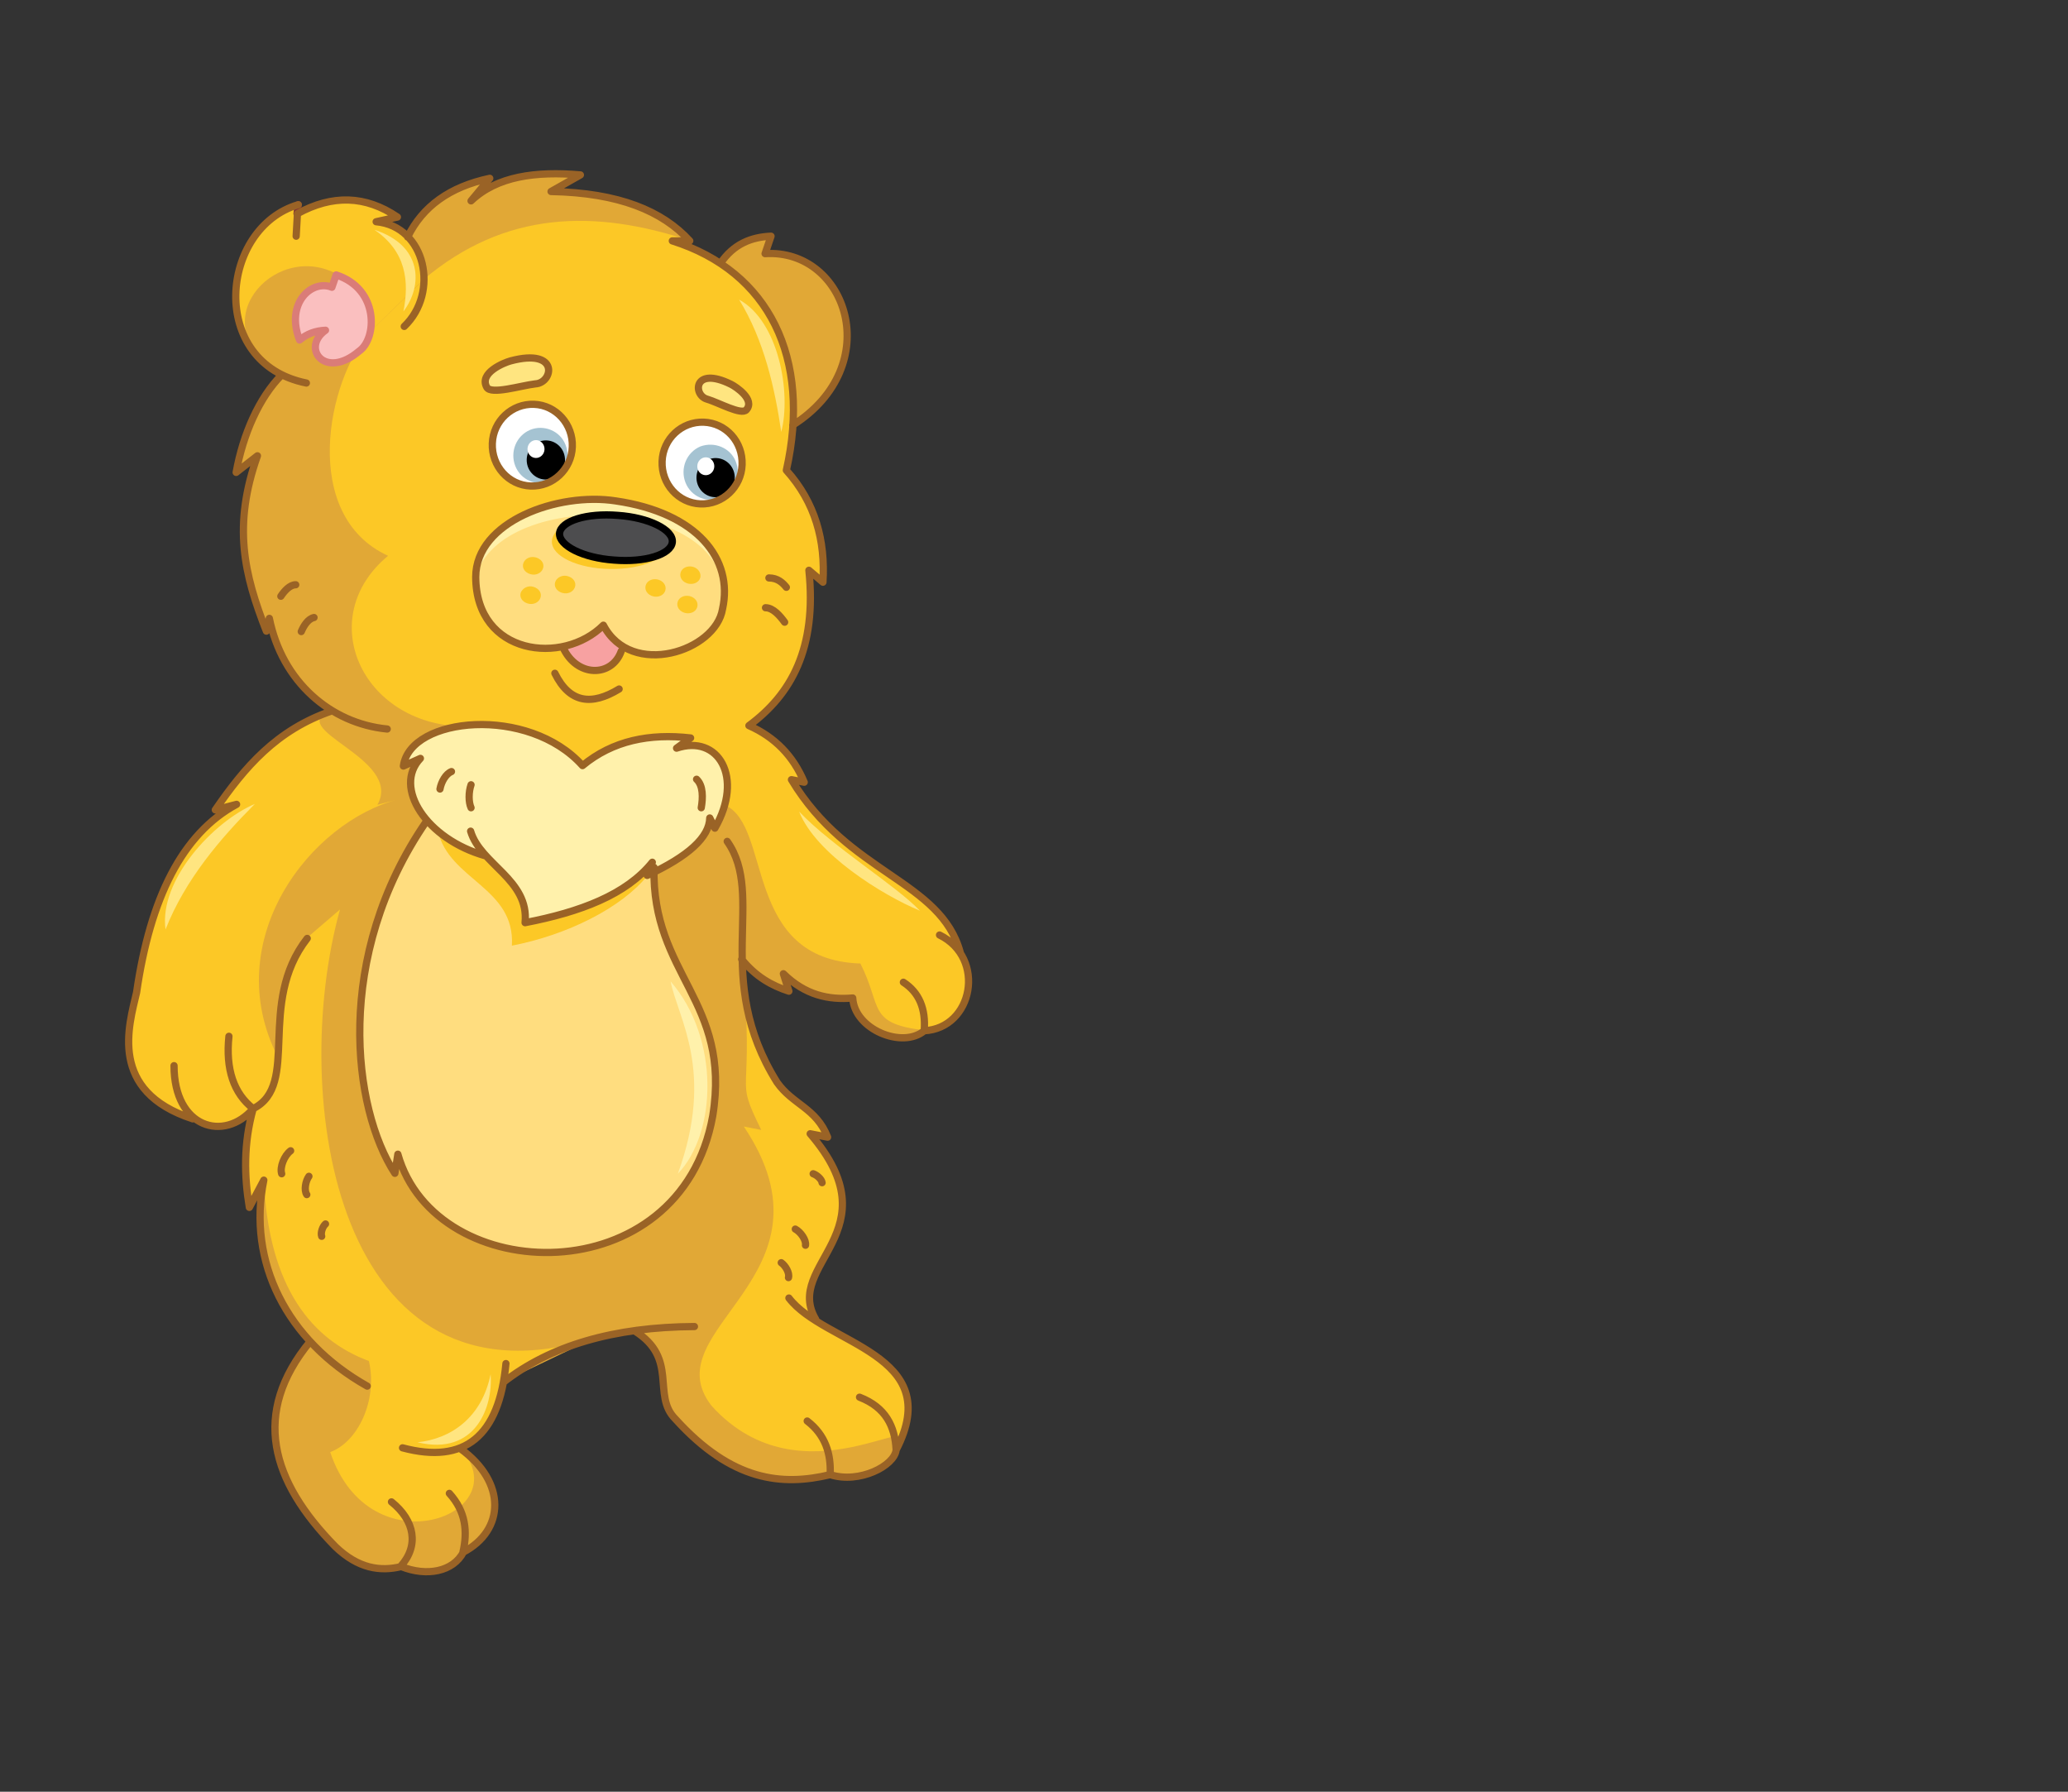 <?xml version="1.0" encoding="utf-8"?>
<!-- Generator: Adobe Illustrator 21.1.0, SVG Export Plug-In . SVG Version: 6.00 Build 0)  -->
<svg version="1.1" id="Layer_1" xmlns="http://www.w3.org/2000/svg" xmlns:xlink="http://www.w3.org/1999/xlink" x="0px" y="0px"
	 viewBox="0 0 486 421" style="enable-background:new 0 0 486 421;" xml:space="preserve">
<rect x="0" y="0" width="486" height="421" fill="#333333" stroke="none"/>
<style type="text/css">
	.st0{fill-rule:evenodd;clip-rule:evenodd;fill:#FCC826;}
	.st1{fill-rule:evenodd;clip-rule:evenodd;fill:#E1A836;}
	.st2{fill-rule:evenodd;clip-rule:evenodd;fill:#F7A1A1;}
	.st3{fill-rule:evenodd;clip-rule:evenodd;fill:#FFDD7F;}
	.st4{fill-rule:evenodd;clip-rule:evenodd;fill:#FFF1AB;}
	.st5{fill-rule:evenodd;clip-rule:evenodd;fill:#FABFBF;}
	.st6{fill:none;stroke:#DA7C78;stroke-width:1.7;stroke-linecap:round;stroke-linejoin:round;stroke-miterlimit:22.926;}
	.st7{fill-rule:evenodd;clip-rule:evenodd;fill:#FFFFFF;}
	.st8{fill-rule:evenodd;clip-rule:evenodd;fill:#A5C3D2;}
	.st9{fill-rule:evenodd;clip-rule:evenodd;}
	.st10{fill:none;stroke:#9A6326;stroke-width:1.7;stroke-linecap:round;stroke-linejoin:round;stroke-miterlimit:22.926;}
	.st11{fill-rule:evenodd;clip-rule:evenodd;fill:#4D4D4F;}
	.st12{fill:none;stroke:#000000;stroke-width:1.7;stroke-linecap:round;stroke-linejoin:round;stroke-miterlimit:22.926;}
	.st13{fill:none;stroke:#823436;stroke-width:1.7;stroke-linecap:round;stroke-linejoin:round;stroke-miterlimit:22.926;}
	.st14{fill-rule:evenodd;clip-rule:evenodd;fill:#FFE580;}
</style>
<path class="st0" d="M225.6,223.8c5.2,10.2,0.6,15.4-8.4,18.4c-7.8,3-14.4,0.9-16.8-7.7c-5.8,1.1-11.2-0.8-16.3-5.7l1.3,4.1
	l-5.6-2.6l-5.4-3.9c3,33.4,13.3,27.2,20,40.8l-4.1-0.8c18.9,21.1-5.5,32.3,1.3,43.6c18.9,9.2,26.9,19.1,19,30.6
	c-1,4.9-9.3,7.9-15.5,5.8c-9.6,1.9-23,2-36.4-13.1c-5.6-6.4,1-13.5-9.6-20.7c-13.7,2.5-24,6.6-30.8,12.1
	c-0.7,6.8-4.1,12.1-10.2,15.7c12.2,10.7,9.8,18.2,0.7,24.3c-3.9,5-8.8,6.2-14.6,3.4c-8.3,2.3-16.8-1.5-25.9-18.5
	c-5.7-11.2-5.1-22.7,4.6-34.4c-9.6-11.1-14.1-23.5-11-38l-3.4,6.4c-1.4-7.3-1.1-15,0.9-23.2c-4.4,4.7-9.1,5.5-14.2,2.3
	c-11.2-3.5-18.7-10.5-13.2-29.7c2.6-21.6,10.4-36.3,23.5-44.2l-5,1.3c6.2-11.1,15.4-18.9,27.5-23.3c-7.8-4.3-12.8-11.6-14.9-21.8
	l-0.7,3c-6.3-13.4-7.8-25-2.1-41.2l-5,3.9c1-8,4.5-15.7,10.7-22.9C46.7,76.8,55.9,51.6,69.5,48l0.2,2c7.5-4.4,15.3-4.7,23.5,0.8
	l-5,1.1l7.5,3.6c3.5-7.2,9.9-11.8,19.3-13.8l-4.4,5.3c6.1-5.8,15.2-7,25.7-6.1l-6.9,3.9c16,0.3,26.2,4.6,32.6,11.6h-4
	c22.8,7.2,32.7,27.6,26.8,53.9c6.8,7.6,9.2,16.5,8.6,26.3l-3.3-2.8c1.9,18.4-4.2,29.2-14.1,36.5c6.1,2.7,10.4,7.1,13,13.3l-3-0.6
	C199.3,205.4,221,206.7,225.6,223.8z"/>
<path class="st1" d="M202.2,226.4c5.2,10.2,1.5,14.1,15.1,15.7c-7.8,3-14.4,0.9-16.8-7.7c-5.8,1.1-11.2-0.8-16.3-5.7l1.3,4.1
	l-5.6-2.6l-5.4-3.9c3,33.4-2.3,25.6,4.4,39.2l-4.1-0.8c23.7,35.3-21.7,47.4-7.6,65.6c21.5,23.8,51.5-1.2,43.5,10.3
	c-1,4.9-9.3,7.9-15.5,5.8c-9.6,1.9-23,2-36.4-13.1c-5.6-6.4,1-13.5-9.6-20.7c-13.7,2.5-24,6.6-30.8,12.1
	c-0.7,6.8-4.1,12.1-10.2,15.7c12.2,10.7,9.8,18.2,0.7,24.3c-3.9,5-8.8,6.2-14.6,3.4c-8.3,2.3-16.8-1.5-25.9-18.5
	c-5.7-11.2-5.1-22.7,4.6-34.4c-9.6-11.1-14.1-23.5-11-38c1.1,25.6,11.5,37.7,24.7,42.6c2.1,9.4-2.7,19.1-9.1,21.4
	c9.4,28.1,44.5,14.5,30.6-0.9c6.4-2.5,9.9-7.8,10.2-15.7l21.3-10.2c-60.7,18.9-72-56.7-59.8-100.7l-7.8,6.7l-5.2,10.8l-1.6,17.2
	c-14-27.5,7.7-55.4,28.4-60.6l-5,1.3c6.2-11.1-22.7-17.8-10.6-22.3c-7.8-4.3-12.8-11.6-14.9-21.8l-0.7,3c-6.3-13.4-7.8-25-2.1-41.2
	l-5,3.9c1-8,4.5-15.7,10.7-22.9c-19.3-11.1-2-31.3,12.9-23.5L79.7,85l19.8-19.2l-1.4-6.6l-2.4-3.6c3.5-7.2,9.9-11.8,19.3-13.8
	l-4.4,5.3c6.1-5.8,15.2-7,25.7-6.1l-6.9,3.9c16,0.3,26.2,4.6,32.6,11.6c-22.1-7.3-43.3-7.1-62.6,9.3L79.7,85l7.3-7.1
	c-10.2,11.5-16.5,43.2,4.2,52.7c-17.5,14.5-6.3,39.5,17.5,40.1c1.9,18.4,71.5,11.2,61.7,18.5C181.5,194.1,174.5,225.5,202.2,226.4z"
	/>
<path class="st1" d="M186.4,99.9c-0.4-18.5-6-31.2-17-38c3.1-4.6,7.3-6.2,11.9-6.4l-1.4,4.1C199.1,58.4,208.5,85.9,186.4,99.9z"/>
<path class="st2" d="M132.7,152.6l4.2-2.2l4.9-3.5l2.3,3.1l1.9,1.6C145.5,161.9,134.3,158.6,132.7,152.6z"/>
<path class="st3" d="M144.7,117.7c-13.5-2.1-32.9,4.8-32.9,17.9c-0.8,19.1,20.5,20.8,30,11.3c6.6,12.6,27.1,6.1,28-3.8
	C171.5,132.7,163.9,120.5,144.7,117.7z"/>
<path class="st4" d="M144.7,117.7c-13.5-2.1-32.9,4.8-32.9,17.9c5.7-21.5,62.7-19.5,58,7.5C171.5,132.7,163.9,120.5,144.7,117.7z"/>
<path class="st5" d="M79,64.6c10.2,3.3,9.6,15,5.4,17.9c-8.1,6.9-13.7-0.8-7.9-4.9c-2.3,0.1-4.3,0.8-6.1,2.3
	C67,71.2,73.3,65.6,78,67.5L79,64.6z"/>
<path class="st6" d="M79,64.6c10.2,3.3,9.6,15,5.4,17.9c-8.1,6.9-13.7-0.8-7.9-4.9c-2.3,0.1-4.3,0.8-6.1,2.3
	C67,71.2,73.3,65.6,78,67.5L79,64.6z"/>
<path class="st3" d="M100.1,192.9l53.6,10.9c-0.6,25.3,18.2,31.3,13.8,58.4c-7.5,41.9-65.1,40.5-74,9l-0.7,4.5
	C82.9,260.4,78.3,224.8,100.1,192.9z"/>
<ellipse transform="matrix(4.210735e-02 -0.999 0.999 4.210735e-02 49.417 268.913)" class="st7" cx="165" cy="108.7" rx="9.6" ry="9.4"/>
<ellipse transform="matrix(4.210989e-02 -0.999 0.999 4.210989e-02 15.392 225.177)" class="st7" cx="125.1" cy="104.6" rx="9.6" ry="9.4"/>
<path class="st8" d="M164.6,104.9c-3.3,1.4-4.8,5.2-3.5,8.5c1.3,3.3,5,4.9,8.3,3.5c3.3-1.4,4.8-5.2,3.5-8.5
	C171.6,105.2,167.9,103.7,164.6,104.9z"/>
<path class="st8" d="M124.6,101c-3.3,1.4-4.8,5.2-3.5,8.5c1.3,3.3,5,4.9,8.3,3.5c3.3-1.4,4.8-5.2,3.5-8.5
	C131.6,101.2,127.8,99.7,124.6,101z"/>
<ellipse transform="matrix(4.251778e-02 -0.999 0.999 4.251778e-02 48.937 275.491)" class="st9" cx="168.2" cy="112.2" rx="4.6" ry="4.5"/>
<ellipse transform="matrix(4.208384e-02 -0.999 0.999 4.208384e-02 14.89 231.704)" class="st9" cx="128.3" cy="108.1" rx="4.6" ry="4.5"/>
<ellipse transform="matrix(4.262128e-02 -0.999 0.999 4.262128e-02 49.307 270.621)" class="st7" cx="165.9" cy="109.6" rx="2.1" ry="2"/>
<ellipse transform="matrix(4.167105e-02 -0.999 0.999 4.167105e-02 15.326 226.891)" class="st7" cx="125.9" cy="105.5" rx="2.1" ry="2"/>
<path class="st10" d="M165.4,99.2c-5.2-0.2-9.6,3.9-9.8,9.2c-0.2,5.3,3.8,9.8,9,10c5.2,0.2,9.6-3.9,9.8-9.2
	C174.6,103.8,170.6,99.4,165.4,99.2z M144.7,117.7c-13.5-2.1-32.9,4.8-32.9,17.9c0.1,18.4,20.5,20.8,30,11.3
	c6.6,12.6,26.4,6.1,28-3.8C172.4,131.4,163.9,120.5,144.7,117.7z M125.5,95c-5.2-0.2-9.6,3.9-9.8,9.2c-0.2,5.3,3.8,9.8,9,10
	c5.2,0.2,9.6-3.9,9.8-9.2C134.7,99.7,130.7,95.2,125.5,95z M132.3,152.1c3.2,7.1,11.5,7.1,13.7,0.9"/>
<path class="st0" d="M143.6,121.1c-7.6-0.1-13.8,2.6-13.9,6.1c-0.1,3.5,6.1,6.4,13.7,6.5c7.6,0.1,13.8-2.6,13.9-6.1
	C157.4,124.1,151.2,121.2,143.6,121.1z"/>
<path class="st11" d="M145.2,121.1c-7.3-0.6-13.4,1.3-13.7,4.2c-0.2,2.9,5.5,5.8,12.8,6.3c7.3,0.6,13.4-1.3,13.7-4.2
	C158.3,124.5,152.5,121.6,145.2,121.1z"/>
<path class="st12" d="M145.2,121.1c-7.3-0.6-13.4,1.3-13.7,4.2c-0.2,2.9,5.5,5.8,12.8,6.3c7.3,0.6,13.4-1.3,13.7-4.2
	C158.3,124.5,152.5,121.6,145.2,121.1z"/>
<path class="st0" d="M102.9,195.2c2.6,11.6,18.2,13.3,17.4,27c13-2.5,25.8-8.9,31.9-16.5L102.9,195.2z"/>
<path class="st4" d="M114.2,201.1c3.6,5.3,9.8,7,9.2,15.8c13-2.5,23.8-6.6,29.9-14.2l-1.2,3.1c9.7-4.5,14.6-9,14.7-13.5l1.2,2.4
	c6.9-12,0.8-22.1-9-18.8l3.3-2.4c-9.6-1.1-18.3,0.6-25.4,6.5c-12.7-14.2-40.5-11.5-42.1,0.1l4-1.8C92.4,185,100.3,197.2,114.2,201.1
	z"/>
<line class="st13" x1="69.8" y1="50.2" x2="70.1" y2="48.1"/>
<path class="st10" d="M212.3,230.8c3.7,2.4,5.3,6.2,4.9,11.4 M220.8,219.7c11,5.4,7.9,21.9-3.6,22.5c-5.1,4.3-16.4-0.3-16.8-7.7
	c-5.7,0.5-11.2-0.7-16.3-5.7l1.3,4.1c-4-1.3-7.8-3.4-11.1-7.5 M73.8,145.1c-1.4,0.3-2.4,1.9-3,3.3 M179.9,142.8
	c1.8,0,3.4,1.9,4.5,3.4 M180.7,135.8c2.1,0,3.3,1.2,4.1,2.2 M163.7,183.1c1.6,1.5,1.5,4.4,1.1,6.7 M106.1,181.3
	c-1.3,0.5-2.4,2.4-2.7,4.1 M110.7,184.4c-0.6,1.7-0.6,4.1,0,5.4 M66.2,275.8c-0.5-1.5,0.6-4.3,2.1-5.4 M72.1,280.7
	c-0.7-1-0.3-3.2,0.5-4.3 M75.6,290.5c-0.3-0.8,0.2-2.3,0.9-2.9 M189.3,292.6c0.2-1.2-1.1-3.1-2.4-3.8 M193.2,277.9
	c-0.1-0.8-1.2-1.8-2.1-2.1 M185.3,300.2c0.3-1.1-0.7-2.8-1.7-3.5 M69.5,137.4c-1.4,0-2.7,1.5-3.5,2.7 M170.9,197.7
	c9.1,12.9-3.6,32.1,11.7,56.6c3.7,5.3,9.2,6,11.9,12.9l-4.1-0.8c19.8,23.1-6.4,30.6,1.3,43.6 M202,328.3c6.2,2.4,8.3,6.9,8.6,12.3
	 M189.7,333.9c4.3,3.3,5.6,7.7,5.4,12.5 M185.4,305c8.4,11,37,13,25.2,35.7c-0.4,3.7-8.6,8-15.5,5.8c-11.3,2.7-23.1,1.6-36.4-13.1
	c-5.6-5.6,0.9-14.2-9.6-20.7 M118.3,324.8c11-8.6,25.9-13,44.9-13.1 M92,352.9c5.5,4.4,6.5,10.3,2.2,15.1 M105.6,350.9
	c3.9,4.3,4.3,9,3.2,13.8 M72.9,315.2c-13.9,16.9-9.2,32.8,5.9,48.2c5.4,5.2,10.6,5.9,15.5,4.7c6,2.4,12.2,1.2,14.6-3.4
	c9.7-5.1,10.2-16.4-0.7-24.3 M94.6,340.2c14.6,3.9,22.7-2.7,24.3-19.8 M59.5,260.5c-2.3,8.3-2.1,15.9-0.9,23.2l3.4-6.4
	c-3.9,19.1,5.3,37.7,24.3,48.4 M40.9,250.4c0,14.7,11.8,18,18.6,10.1c11.2-5.6,0.7-24.6,12.7-40 M59.5,260.5
	c-4.6-3.6-6.5-9.3-5.7-17 M78.1,167c-13.2,4.5-20.6,13.3-27.5,23.3l5-1.3c-12.8,6.9-20.3,22.1-23.5,44.2
	c-1.8,7.8-6.7,23.2,13.2,29.7 M169.3,61.9c3.1-4.6,7.3-6.2,11.9-6.4l-1.4,4.1c19.2-1.2,28.6,26.3,6.5,40.3 M70.1,48.1
	C51.7,53.5,48.7,85.3,72,90 M66.2,88.1c-5.3,5.3-9.1,14-10.7,22.9l5-3.9c-5.8,16.4-3.2,27.7,2.1,41.2l0.7-3
	c3,14.9,14.4,24.7,27.7,26 M110.6,195.3c2.3,7.8,13.8,11.4,12.8,21.5c13-2.5,23.8-6.6,29.9-14.2l-1.2,3.1c9.7-4.5,14.6-9,14.7-13.5
	l1.2,2.4c6.9-12,0.8-22.1-9-18.8l3.3-2.4c-9.6-1.1-18.3,0.6-25.4,6.5c-12.7-14.2-40.5-11.5-42.1,0.1l4-1.8
	c-6.5,6.8,1.4,19,15.3,22.9 M153.7,203.8c-0.6,25.3,18.2,31.3,13.8,58.4c-7.5,41.9-65.1,40.5-74,9l-0.7,4.5
	c-9.9-15.2-14.5-50.9,7.4-82.7 M130.4,158.2c3.5,7.1,8.7,7.6,15.1,3.7 M95,76.7c8.3-7.9,5.1-23.5-6.6-24.6l5-1.1
	c-7.5-5.1-15.3-5.3-23.5-0.8l-0.3,5.3 M95.8,55.7c3.5-7.2,9.9-11.8,19.3-13.8l-4.4,5.3c6.1-5.8,15.2-7,25.7-6.1l-6.9,3.9
	c16,0.3,26.2,4.6,32.6,11.6H158c22.8,7.2,32.7,27.6,26.8,53.9c6.8,7.6,9.2,16.5,8.6,26.3l-3.3-2.8c1.9,18.4-4.2,29.2-14.1,36.5
	c6.1,2.7,10.4,7.1,13,13.3l-3-0.6c13.4,22.3,35.1,23.6,39.7,40.7"/>
<path class="st14" d="M216.2,214c-5.7-6-20.5-15-28.4-23.3C191.7,200.6,207.3,210.3,216.2,214z M173.7,70.4
	c5.9,9.6,8.4,20.9,9.9,31.1C186,92.3,183,75.5,173.7,70.4z M94.8,73.2c1.4-7,0.7-14.1-6.8-19.2C99.2,57.6,99.5,67,94.8,73.2z
	 M38.9,218.4c4.6-11.7,12.9-21.4,21-29.5C50.2,193,37.3,206.8,38.9,218.4z M115.3,322.9c-2.1,10.3-9.4,15.2-17.2,16
	C111.8,342.2,115.9,330.5,115.3,322.9z"/>
<path class="st4" d="M157.6,230.6c1.7,8.7,10.5,21,1.7,45.2C168.5,266.2,169.2,244,157.6,230.6z"/>
<path class="st0" d="M126,131c1.3,0.4,2,1.5,1.6,2.6c-0.4,1.1-1.7,1.7-3,1.3c-1.3-0.4-2-1.5-1.6-2.6
	C123.4,131.2,124.7,130.6,126,131z M153.7,136.1c-1.3,0.1-2.2,1.1-2,2.3c0.2,1.1,1.4,1.9,2.7,1.8c1.3-0.1,2.2-1.1,2-2.3
	C156.2,136.8,155,136,153.7,136.1z M133.5,135.4c1.3,0.4,2,1.5,1.6,2.6c-0.4,1.1-1.7,1.7-3,1.3c-1.3-0.4-2-1.5-1.6-2.6
	C130.9,135.6,132.3,135,133.5,135.4z M161.2,140c-1.3,0.1-2.2,1.1-2,2.3c0.2,1.1,1.4,1.9,2.7,1.8c1.3-0.1,2.2-1.1,2-2.3
	C163.7,140.7,162.5,139.9,161.2,140z M125.4,137.9c1.3,0.4,2,1.5,1.6,2.6c-0.4,1.1-1.7,1.7-3,1.3c-1.3-0.4-2-1.5-1.6-2.6
	C122.9,138.1,124.2,137.5,125.4,137.9z M161.9,133.1c-1.3,0.1-2.2,1.1-2,2.3c0.2,1.1,1.4,1.9,2.7,1.8c1.3-0.1,2.2-1.1,2-2.2
	C164.4,133.8,163.2,133,161.9,133.1z"/>
<path class="st14" d="M125.8,90.2c4.2-0.2,5.8-8.5-5.8-5.4c-1.5,0.4-7.5,2.8-5.6,6.2C115.4,92.8,122.4,90.6,125.8,90.2z M166.2,93.8
	c-3.4-0.9-3.3-7.9,5.6-3.5c1.2,0.6,5.7,3.6,3.6,6C174.2,97.6,168.9,94.6,166.2,93.8z"/>
<path class="st10" d="M125.8,90.2c4.2-0.2,5.8-8.5-5.8-5.4c-1.5,0.4-7.5,2.8-5.6,6.2C115.4,92.8,122.4,90.6,125.8,90.2z M166.2,93.8
	c-3.4-0.9-3.3-7.9,5.6-3.5c1.2,0.6,5.7,3.6,3.6,6C174.2,97.6,168.9,94.6,166.2,93.8z"/>
</svg>
